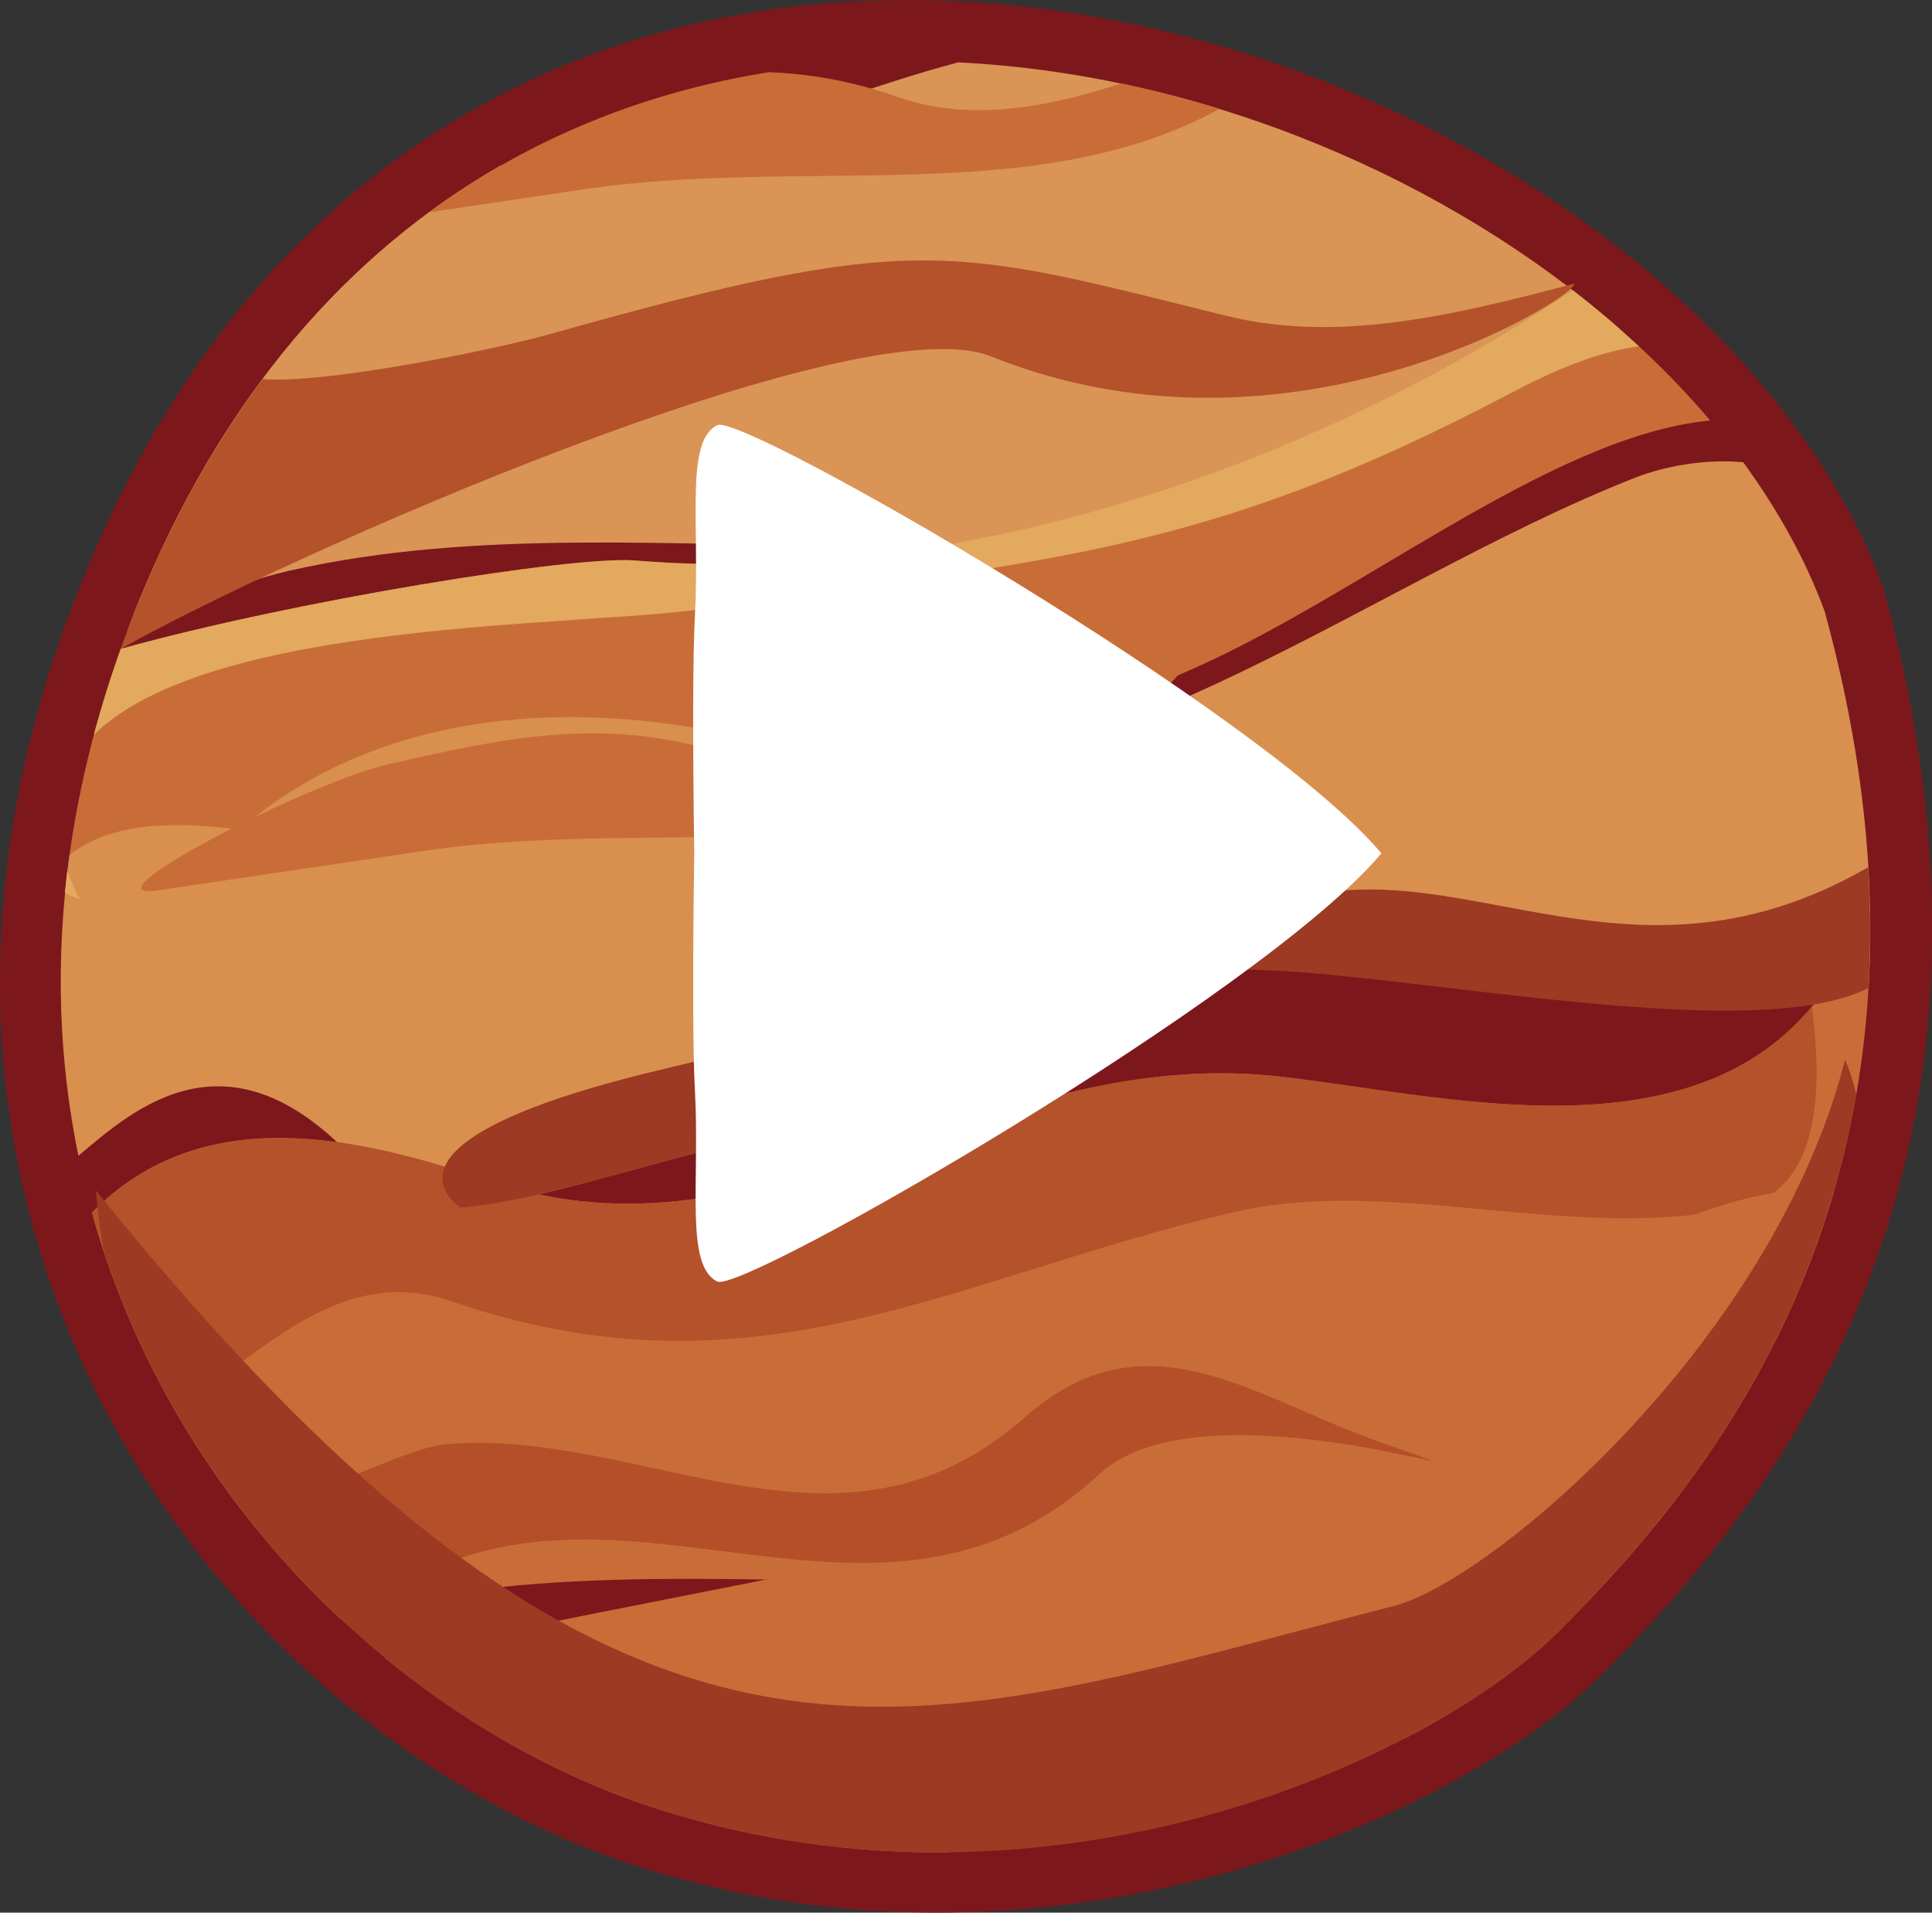 <?xml version="1.0" encoding="UTF-8"?>
<svg xmlns="http://www.w3.org/2000/svg" version="1.1" viewBox="0 0 153.03 151.47">
  <rect x="0" y="0" width="153.03" height="151.47" fill="#333333" stroke="none"/>
  <defs>
    <style>
      .cls-1 {
        fill: #b54f2a;
      }

      .cls-2 {
        fill: #d98f4e;
      }

      .cls-2, .cls-3, .cls-4, .cls-5, .cls-6 {
        fill-rule: evenodd;
      }

      .cls-3 {
        fill: #da9455;
      }

      .cls-4 {
        fill: #fff;
      }

      .cls-7, .cls-6 {
        fill: #c96d38;
      }

      .cls-5 {
        fill: #b4522b;
      }

      .cls-8 {
        fill: #e2a95f;
      }

      .cls-9 {
        fill: #7c181c;
      }

      .cls-10 {
        fill: #9c3a23;
      }
    </style>
  </defs>
  <!-- Generator: Adobe Illustrator 28.6.0, SVG Export Plug-In . SVG Version: 1.2.0 Build 709)  -->
  <g>
    <g id="Layer_1">
      <g>
        <g>
          <path class="cls-9" d="M6.37,46.32c30.58-76.41,126-45.2,142.8.2,12.83,46.61-9.22,73.06-22.51,86.3-10.86,10.82-42.82,25.5-75.82,15.09C17.84,137.49-13.9,96.95,6.37,46.32Z"/>
          <g>
            <path class="cls-6" d="M9.56,51.39c13.75-3.83,35.93-7.4,40.75-7,24.89,2.03,52.46-6.78,74.26-21.4,4.08,3.15,7.76,6.62,10.89,10.31-12.8,1.23-28.17,14.3-42.06,20.14-14.64,6.17-30.95,11.78-45.91,12.92-8.73.67-31.11,9.92-42.34,4.34.61-6.2,2.03-12.65,4.41-19.31Z"/>
            <path class="cls-2" d="M18.99,65.7c-4.69-.58-9.88-.78-13.48,2-1.17,8.42-.83,16.41.7,23.83,4.31-3.6,11.95-10.68,22.23.7,2.96,7.19,16.26,1.47,30.68-1.93,15.38-3.63,31.21-13.01,36.2-14.13,8.56-1.93,42.28,7.18,52.69,2.04.51-8.78-.43-18.69-3.49-29.82-1.51-4.08-3.7-8.02-6.44-11.78-3.05-.3-6.3.34-8.51,1.2-21.86,8.56-45.58,28.09-65.92,21.87-15.11-4.62-32.58-4.43-44.65,6.01Z"/>
            <path class="cls-6" d="M7.29,96.02c8.82-8.94,21.13-5.97,31.67-2.44,21.85,7.31,39.07-10.86,62.23-8.34,14.18,1.55,37.47,8.13,45.79-11.27.38-.9.76-1.4,1.14-1.59.22,13.54-2.96,24.65-7.42,33.65-7.98,3.35-17.13,5.6-20.77,8.19-26.57,18.91-60.48,6.3-90.13,13.05-1.05.24-2.03.51-2.97.82-8.85-8.33-15.98-19.25-19.55-32.06Z"/>
            <path class="cls-5" d="M7.29,96.02c8.82-8.94,21.13-5.97,31.67-2.44,21.85,7.31,39.07-10.86,62.23-8.34,12.53,1.37,32.18,6.65,42.32-5.52,1.12,8.47-.15,14.62-5.49,15.84-13.06,2.97-27.64-2.45-40.07.39-22.13,5.04-37.97,15.46-62.21,7.1-9.06-3.12-15.39,4.69-21.97,8.48-2.73-4.78-4.94-9.97-6.48-15.51Z"/>
            <path class="cls-6" d="M145.29,94.25c-15.23-1.2-35.64,18.07-47.23,21.62-25.23,7.76-42.42,9.77-67.6,15.4,6.77,5.56,14.32,9.69,21.95,12.09,7.73,2.44,15.4,3.41,22.71,3.34l36.12-9.01c5.26-2.73,9.44-5.73,12.19-8.46,7.17-7.14,17.07-18.39,21.87-34.99Z"/>
            <path class="cls-1" d="M27.26,128.47c1.35-.84,2.53-1.65,3.43-2.24,18.37-12.08,38.69,6.87,56.45-9.53,8.58-7.9,36.84,2.7,22.07-2.53-10-3.53-18.44-10.39-28.02-1.94-14.66,12.97-30.17.75-45.95,2.15-3.13.28-10.04,4.24-16.09,5.22,2.48,3.21,5.21,6.18,8.11,8.87Z"/>
            <path class="cls-10" d="M36.45,95.63c5.85-.44,14.05-3.29,22.66-5.32,15.39-3.64,30.84-12.09,35.82-13.22,8.6-1.94,42.61,6.47,53.06,1.16.18-3.06.18-6.24-.02-9.57-18.35,10.61-31.62-1-44.97,2.42-21.38,5.46-36.26,10.23-50.34,13.54-17.35,4.08-19.76,8.16-16.22,11Z"/>
            <path class="cls-7" d="M93.87,52.82c-10.79,2.45-23.77,11.31-35.44,7.23-9.98-3.49-18.04-1.71-27.56.45-6.74,1.54-24.7,10.96-18.36,10.01l20.9-3.1c22.13-3.29,44.83,4,60.46-14.6Z"/>
            <path class="cls-3" d="M39.65,13.12c12.54,1.15,23.86-4.9,36.25-8.18,19.5.96,38.86,9.23,52.42,21.13-6.33,2.27-12.46,4.08-15.28,6.08-26.57,18.91-60.48,6.3-90.13,13.05-5.75,1.31-9.75,3.88-12.83,4.76.22-.58.44-1.16.67-1.75,6.81-17.01,17.04-28.3,28.9-35.1Z"/>
            <path class="cls-10" d="M146.15,83.9c-5.7,22.39-28.02,41.32-35.76,43.29-38.33,9.78-59.88,20.34-102.8-32.92.14,1.65.35,3.26.64,4.82,7.37,22.27,25.56,38.4,44.18,44.27,30.9,9.76,60.84-3.99,71.01-14.13,8.21-8.18,19.99-21.75,23.61-42.56-.21-.93-.5-1.85-.89-2.77Z"/>
            <path class="cls-5" d="M20.8,30.02c4.75.42,18.17-2.26,22.91-3.6,29.02-8.18,31.6-6.8,53.42-1.41,8.59,2.12,17.43.14,27.53-2.54.91.56-21.99,15.46-46.15,5.76-10.64-4.27-56.23,15.97-68.95,23.16.38-1.05.77-2.1,1.2-3.16,2.81-7.01,6.2-13.04,10.04-18.2Z"/>
            <path class="cls-8" d="M9.56,51.39c13.75-3.83,35.93-7.4,40.75-7,24.89,2.03,52.46-6.78,74.26-21.4,1.84,1.42,3.58,2.9,5.24,4.44-3.38.46-6.74,1.91-10.18,3.72-24.38,12.85-36.69,13.21-64.16,17.1-9.74,1.39-38.76.83-48.04,9.94.6-2.24,1.31-4.51,2.13-6.8h0ZM5.34,68.95c.26.73.58,1.49.98,2.28-.4-.16-.79-.34-1.18-.52.06-.58.12-1.17.19-1.76Z"/>
            <path class="cls-7" d="M88.78,6.61c-5.94,1.94-11.99,3.06-17.71,1.06-3.59-1.26-6.93-1.83-10.18-1.95-9.52,1.52-18.71,5.07-26.89,11.09l12.05-1.79c17.82-2.65,35.99,1.55,50.56-6.4-2.57-.79-5.18-1.46-7.83-2.02Z"/>
          </g>
        </g>
        <path class="cls-4" d="M54.99,67.58c-.12-8.42-.12-15.77.05-18.72.41-7.32-.81-13.95,1.78-15.19,2.01-.98,43.16,22.69,52.6,33.91-9.44,11.23-50.59,34.89-52.6,33.91-2.59-1.25-1.37-7.87-1.78-15.2-.17-2.95-.17-10.29-.05-18.72Z"/>
      </g>
    </g>
  </g>
</svg>